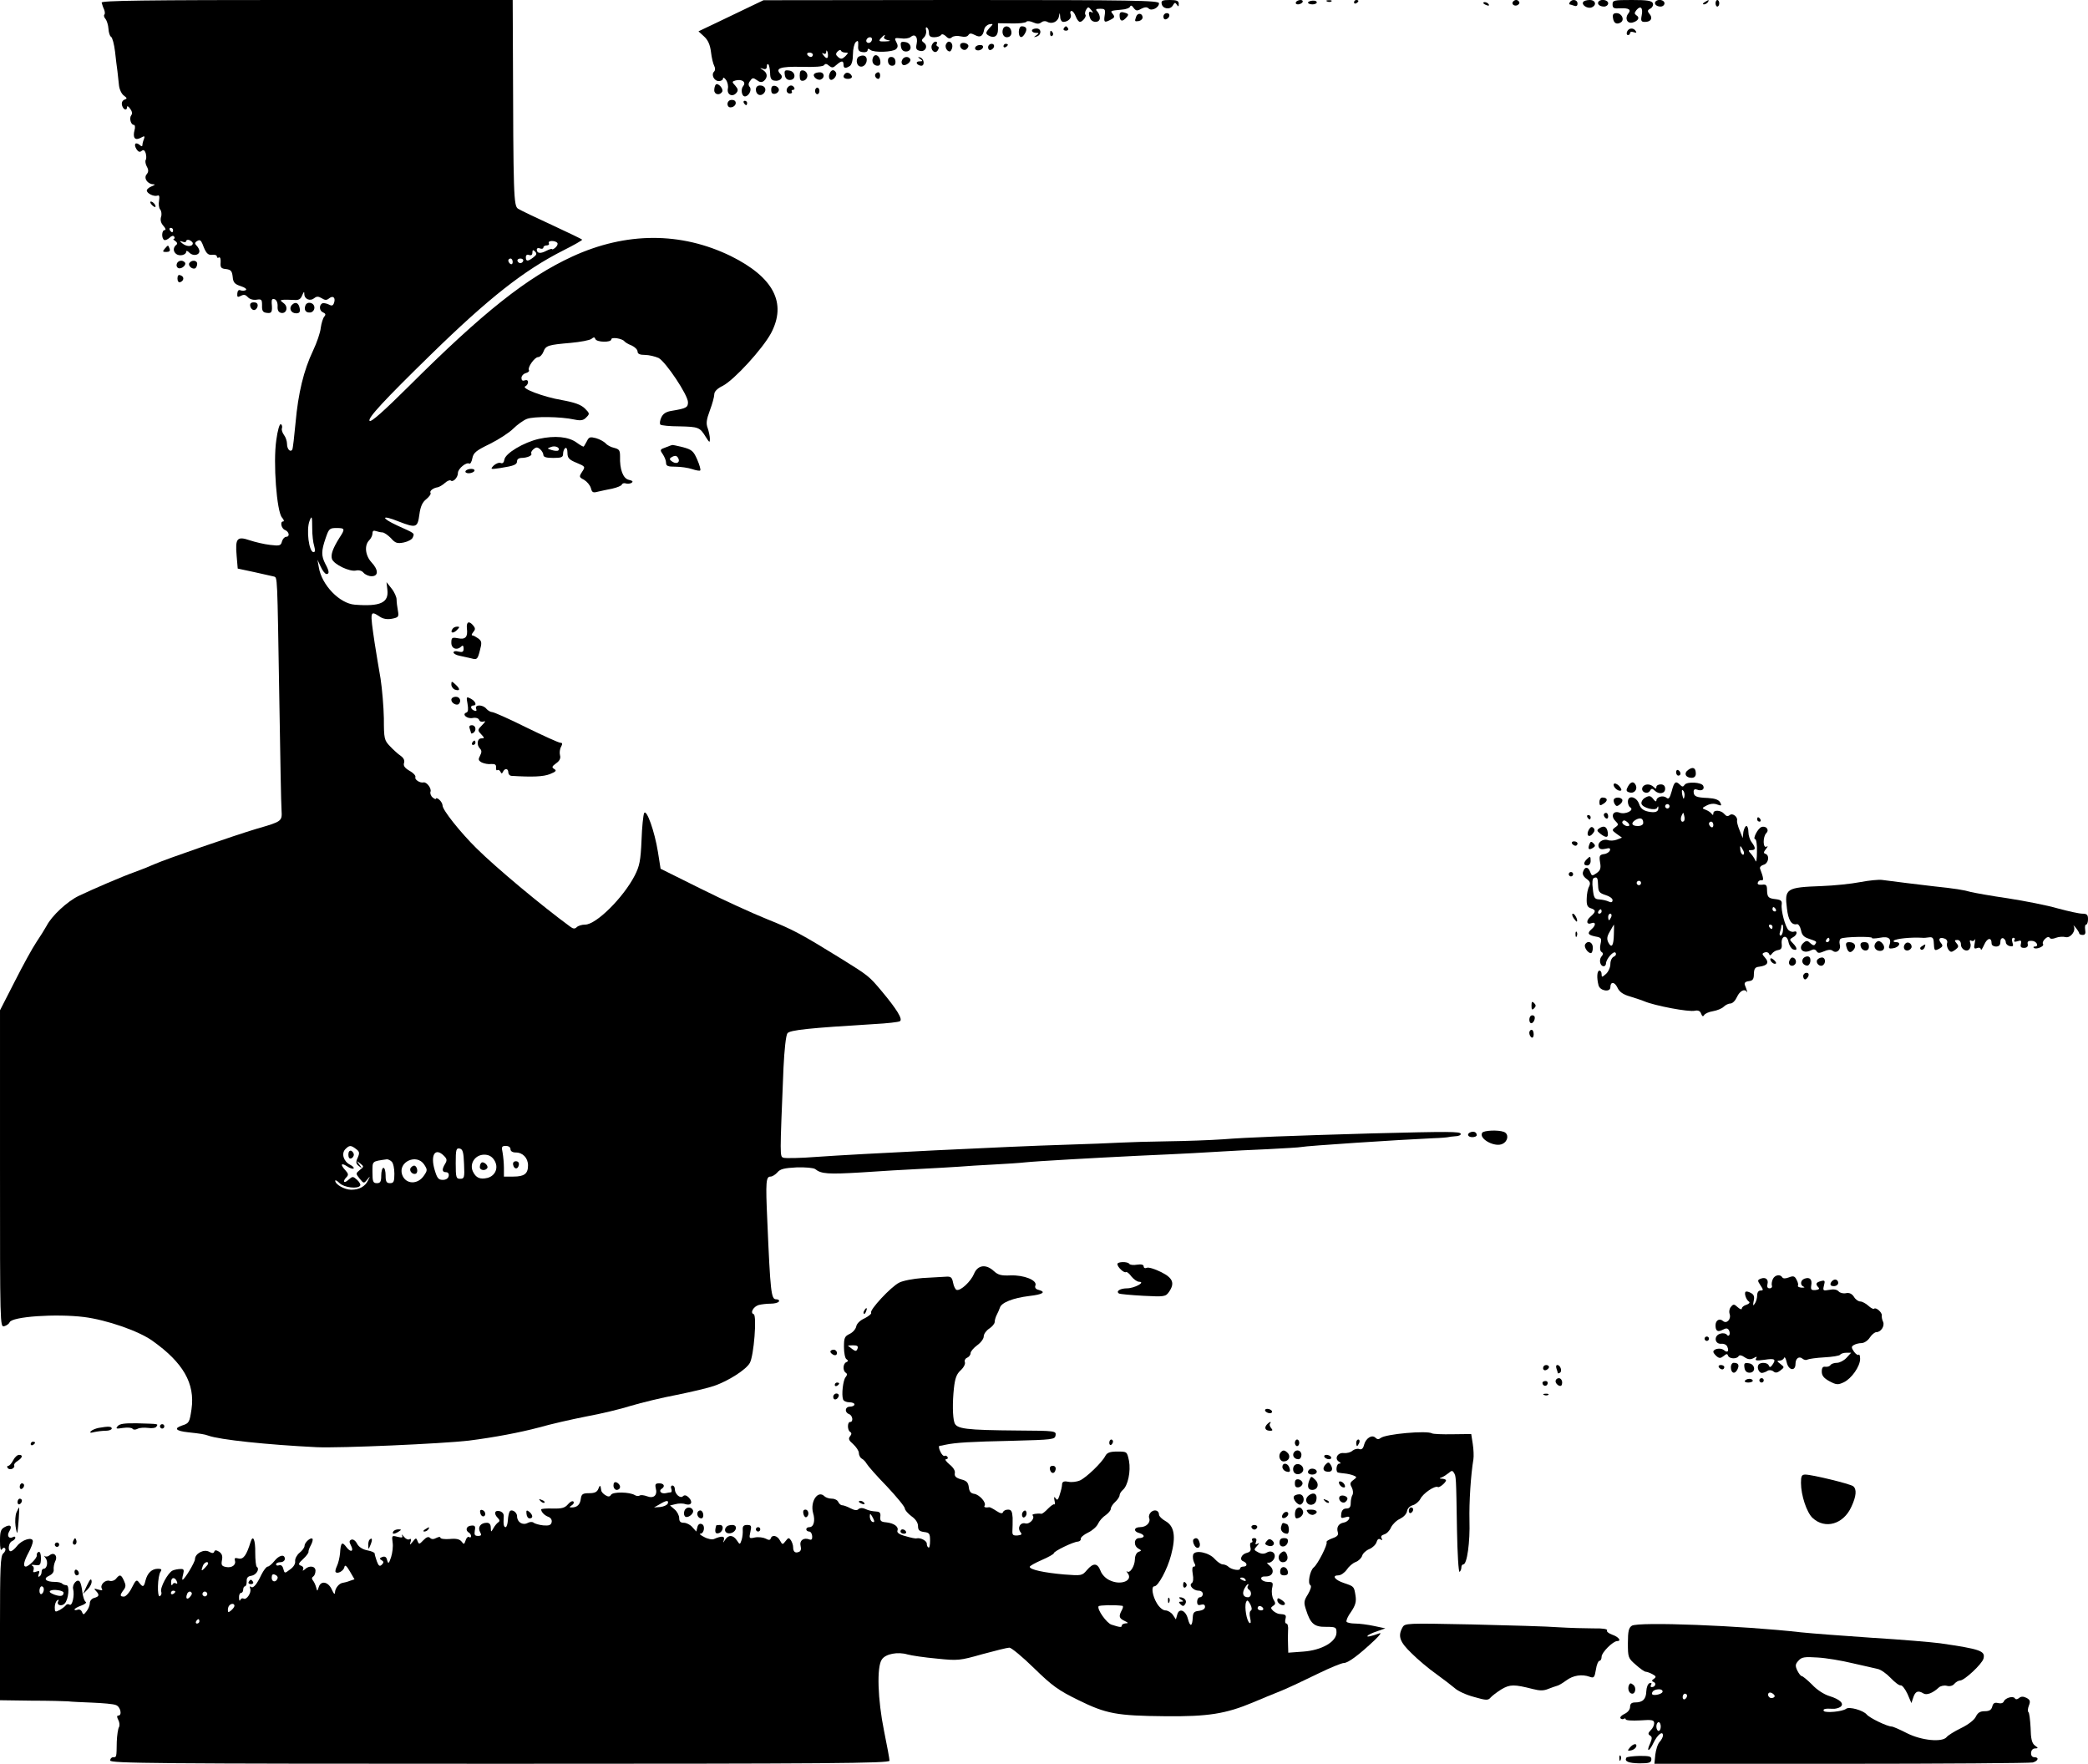 <?xml version="1.0" standalone="no"?>
<!DOCTYPE svg PUBLIC "-//W3C//DTD SVG 20010904//EN"
 "http://www.w3.org/TR/2001/REC-SVG-20010904/DTD/svg10.dtd">
<svg version="1.0" xmlns="http://www.w3.org/2000/svg"
 width="953pt" height="805pt" viewBox="0 0 953 805"
 preserveAspectRatio="xMidYMid meet">

<g transform="translate(0,805) scale(0.1,-0.1)"
fill="#000000" stroke="none">
<path d="M464 8038 c2 -7 6 -21 11 -31 4 -10 5 -21 1 -24 -3 -3 -1 -13 6 -20
6 -8 12 -28 13 -44 1 -17 6 -34 12 -37 6 -4 14 -34 18 -67 4 -33 8 -73 11 -90
2 -16 5 -45 7 -64 2 -19 12 -40 22 -47 16 -12 16 -14 3 -19 -10 -4 -14 -14
-11 -26 6 -21 23 -26 23 -7 0 6 6 3 14 -8 9 -12 11 -23 5 -30 -10 -13 -2 -44
12 -44 5 0 7 -11 3 -24 -9 -35 2 -49 28 -35 18 10 20 9 15 -6 -4 -9 -7 -21 -7
-27 0 -7 -5 -7 -13 1 -19 15 -28 3 -14 -20 8 -12 15 -15 23 -8 9 7 14 4 19
-10 3 -12 4 -25 0 -31 -3 -5 -1 -19 5 -30 9 -16 8 -25 -1 -36 -14 -17 4 -44
30 -45 11 0 9 -3 -6 -9 -13 -5 -23 -14 -23 -19 0 -14 32 -29 48 -24 9 4 11 -3
8 -23 -3 -15 -1 -33 5 -40 6 -7 8 -23 4 -34 -4 -14 -1 -28 11 -41 10 -11 12
-19 6 -19 -14 0 -16 -36 -3 -45 5 -3 16 2 25 10 9 9 17 11 21 5 3 -5 3 -10 -2
-10 -4 0 -1 -5 7 -10 9 -6 11 -13 5 -17 -15 -12 -16 -30 -1 -42 15 -12 46 -5
46 11 0 5 7 3 15 -6 17 -16 45 -11 45 8 0 7 -6 18 -12 24 -10 10 -10 15 2 22
11 7 17 4 24 -13 16 -43 24 -52 45 -50 12 2 21 -2 21 -8 0 -5 4 -8 9 -4 6 3 9
-7 8 -22 -2 -24 2 -29 25 -31 22 -3 27 -9 30 -35 2 -26 9 -34 37 -43 19 -6 29
-14 23 -18 -5 -3 -16 -4 -24 -1 -9 4 -14 -2 -15 -15 -1 -16 1 -18 17 -10 13 7
21 5 31 -6 8 -9 23 -14 39 -12 24 4 26 1 26 -26 -1 -25 4 -32 22 -34 22 -3 26
3 22 45 -1 17 3 21 14 17 8 -3 14 -16 13 -32 -1 -18 4 -27 16 -30 25 -5 34 28
12 44 -18 14 -18 14 1 16 10 0 31 0 47 -1 20 -2 30 4 36 21 8 18 10 19 10 5 1
-23 27 -33 45 -18 11 9 19 9 34 0 16 -10 23 -10 35 0 18 14 30 1 21 -23 -5
-12 -10 -13 -25 -5 -11 5 -24 7 -29 4 -15 -9 -12 -35 5 -41 11 -5 13 -10 5
-19 -6 -7 -13 -30 -16 -51 -2 -22 -18 -68 -35 -104 -43 -90 -68 -195 -80 -329
-6 -63 -12 -118 -15 -123 -9 -14 -24 2 -24 26 0 12 -6 31 -14 41 -8 11 -12 25
-9 31 2 7 0 15 -5 18 -6 3 -15 -28 -21 -73 -15 -102 2 -326 26 -353 9 -10 11
-18 5 -18 -15 0 -8 -33 9 -39 19 -8 23 -31 5 -31 -7 0 -16 -10 -19 -21 -5 -20
-11 -21 -54 -16 -27 3 -69 13 -93 21 -58 20 -67 9 -60 -70 l5 -59 75 -16 c41
-9 81 -18 89 -20 18 -6 16 22 26 -569 4 -250 8 -474 10 -498 3 -51 2 -51 -115
-85 -100 -30 -408 -136 -465 -161 -22 -10 -62 -26 -90 -36 -59 -21 -191 -78
-256 -109 -52 -25 -123 -91 -146 -136 -9 -16 -30 -50 -47 -75 -17 -25 -61
-105 -98 -178 l-68 -133 0 -724 c0 -710 0 -723 19 -718 11 3 22 11 25 18 9 26
211 40 340 24 102 -13 248 -63 311 -108 141 -100 196 -195 179 -313 -9 -60
-11 -64 -43 -74 -39 -13 -29 -25 28 -31 55 -6 75 -9 91 -15 51 -19 271 -42
495 -53 106 -5 576 16 695 30 118 15 233 37 320 60 52 15 149 37 215 50 66 12
158 34 205 49 47 14 141 37 210 50 69 14 145 32 170 41 66 23 145 74 162 104
19 32 33 218 18 223 -18 6 -1 35 23 42 12 3 36 6 54 6 17 0 35 4 38 10 3 6 -3
10 -13 10 -22 0 -26 31 -40 360 -8 178 -6 200 15 200 8 0 22 9 31 19 13 16 32
20 88 23 42 1 77 -2 85 -8 27 -22 59 -24 210 -15 85 6 206 13 269 16 63 3 142
8 175 10 33 3 105 7 160 10 55 3 120 7 145 10 45 5 311 20 515 30 205 9 330
16 390 20 33 2 123 7 200 10 77 4 147 8 155 10 20 5 443 33 600 40 36 1 67 4
70 5 3 1 17 3 32 4 15 0 27 6 25 11 -2 11 -52 11 -407 2 -380 -11 -566 -18
-680 -27 -58 -4 -170 -8 -250 -9 -80 -1 -176 -4 -215 -6 -38 -2 -155 -7 -260
-10 -241 -7 -947 -42 -1126 -55 -76 -6 -144 -7 -153 -4 -17 6 -17 -2 0 411 4
82 11 148 18 157 11 15 101 24 396 42 58 3 111 9 117 13 15 8 -13 54 -86 141
-54 64 -57 67 -181 144 -183 113 -220 133 -337 180 -65 26 -201 88 -303 139
l-185 92 -12 76 c-15 94 -52 198 -63 178 -4 -8 -10 -63 -12 -124 -4 -93 -9
-118 -31 -161 -52 -101 -176 -224 -226 -224 -15 0 -32 -5 -39 -12 -8 -8 -16
-8 -30 3 -131 96 -337 268 -427 357 -74 73 -155 175 -155 195 0 8 -7 20 -15
27 -8 7 -15 9 -15 5 0 -4 -7 -2 -15 5 -9 7 -13 20 -10 27 5 15 -18 45 -32 42
-16 -4 -42 13 -37 24 2 7 -10 20 -27 29 -22 13 -29 23 -25 36 4 11 -2 23 -15
32 -12 8 -34 28 -49 44 -26 27 -28 34 -28 127 -1 53 -8 135 -15 181 -8 45 -20
119 -27 163 -22 149 -22 150 24 120 15 -10 34 -13 55 -9 30 6 32 9 27 37 -3
16 -6 39 -6 51 0 11 -10 34 -23 50 l-23 29 4 -35 c7 -59 -32 -77 -148 -68 -70
5 -152 90 -165 171 l-6 34 15 -32 c8 -18 20 -33 26 -33 14 0 13 13 -5 46 -19
37 -19 59 1 117 15 44 18 47 50 47 39 0 40 -4 13 -45 -30 -48 -40 -76 -34 -96
8 -25 82 -60 110 -53 13 3 27 -1 34 -10 8 -9 24 -16 37 -16 32 0 32 29 -1 64
-28 31 -33 77 -10 100 8 8 15 22 15 31 0 12 5 15 16 11 9 -3 22 -6 29 -6 8 0
25 -12 39 -26 20 -23 29 -26 59 -20 19 4 38 14 41 23 8 20 12 17 -70 54 -78
36 -74 51 5 19 80 -31 87 -29 95 31 5 38 14 57 32 71 13 11 22 23 19 28 -6 9
12 23 33 26 8 2 22 10 33 20 10 9 22 14 26 11 10 -10 33 13 33 34 0 20 38 51
52 43 4 -3 11 8 14 25 5 25 18 35 80 65 40 20 88 51 106 69 18 18 47 39 63 45
31 12 153 11 217 -3 29 -6 41 -4 54 10 16 16 16 18 -7 41 -18 17 -45 27 -105
38 -83 14 -189 54 -166 63 6 3 12 11 12 19 0 8 -6 11 -15 8 -10 -4 -15 0 -15
11 0 9 9 19 20 22 11 3 17 9 14 14 -7 12 26 59 42 59 8 0 19 11 24 24 11 29
21 32 125 41 44 4 86 12 94 18 11 9 15 9 18 0 6 -16 73 -17 73 -2 0 12 50 4
60 -9 3 -4 17 -13 33 -19 15 -7 27 -19 27 -28 0 -10 10 -15 34 -15 18 0 46 -7
62 -14 33 -18 134 -169 134 -202 0 -24 -8 -28 -73 -39 -27 -4 -41 -13 -49 -31
-6 -13 -8 -27 -4 -32 4 -4 43 -8 86 -8 88 -2 94 -4 121 -48 17 -27 19 -28 19
-9 0 12 -5 34 -10 49 -8 21 -6 38 10 81 11 29 20 62 20 73 0 13 14 27 39 39
52 27 181 168 220 240 73 138 12 255 -183 352 -228 111 -478 111 -724 -2 -206
-95 -406 -253 -746 -592 -115 -114 -172 -165 -179 -158 -11 11 66 94 278 301
267 261 428 387 606 477 50 25 88 47 86 49 -2 3 -65 33 -138 67 -74 34 -143
67 -154 74 -21 12 -22 58 -24 726 l-1 227 -939 0 c-746 0 -939 -3 -937 -12z
m326 -1038 c0 -5 -2 -10 -4 -10 -3 0 -8 5 -11 10 -3 6 -1 10 4 10 6 0 11 -4
11 -10z m90 -60 c0 -16 -26 -17 -45 -3 -17 13 -17 15 -2 10 9 -4 17 -2 17 3 0
5 7 7 15 4 8 -4 15 -10 15 -14z m1664 1 c3 -5 -1 -14 -9 -21 -8 -7 -15 -10
-15 -7 0 3 -12 0 -27 -8 -27 -14 -43 -12 -43 7 0 5 7 8 15 4 8 -3 15 -1 15 4
0 6 7 10 16 10 8 0 12 5 9 10 -3 6 3 10 14 10 11 0 22 -4 25 -9z m-110 -66
c-25 -19 -34 -19 -34 1 0 10 6 14 15 10 10 -3 15 1 15 11 0 13 3 14 12 5 9 -9
8 -15 -8 -27z m-94 -21 c0 -8 -4 -12 -10 -9 -5 3 -10 10 -10 16 0 5 5 9 10 9
6 0 10 -7 10 -16z m48 5 c-2 -6 -8 -10 -13 -10 -5 0 -11 4 -13 10 -2 6 4 11
13 11 9 0 15 -5 13 -11z m-963 -1221 c0 -29 4 -65 9 -80 5 -19 5 -28 -3 -28
-21 0 -34 103 -18 143 10 26 12 21 12 -35z m200 -2832 c16 -12 17 -18 8 -39
-10 -21 -9 -28 5 -39 16 -12 16 -11 2 7 -14 19 -14 19 4 5 18 -14 17 -15 -2
-30 -19 -16 -19 -16 0 -40 18 -22 19 -22 34 -4 14 18 15 18 4 -3 -13 -28 -40
-43 -77 -43 -30 0 -73 24 -73 41 0 5 9 0 20 -11 20 -20 84 -28 94 -11 3 4 -3
16 -14 26 -19 17 -21 17 -40 0 -21 -19 -28 -7 -8 13 9 9 8 16 -5 30 -25 27
-21 37 7 19 13 -9 26 -13 30 -10 3 3 -4 11 -16 17 -30 15 -41 51 -22 71 19 19
25 19 49 1z m705 -1 c0 -9 9 -15 24 -15 32 0 56 -25 56 -59 0 -38 -17 -51 -67
-51 l-43 0 0 39 c0 21 -3 53 -6 70 -6 27 -4 31 15 31 12 0 21 -6 21 -15z
m-212 -68 c3 -62 1 -67 -18 -67 -18 0 -20 6 -20 71 0 62 2 70 18 67 14 -3 18
-16 20 -71z m-91 37 c13 -13 14 -20 5 -35 -16 -26 -15 -39 4 -39 9 0 14 -7 12
-17 -2 -11 -12 -18 -27 -18 -20 0 -26 8 -37 45 -21 70 3 105 43 64z m229 -19
c21 -33 6 -71 -31 -81 -34 -8 -53 0 -67 30 -16 36 11 76 52 76 21 0 35 -8 46
-25z m-468 -7 c7 -7 12 -31 12 -55 0 -36 -3 -43 -20 -43 -16 0 -20 7 -20 35 0
19 -4 35 -10 35 -5 0 -10 -16 -10 -35 0 -28 -4 -35 -20 -35 -17 0 -20 7 -20
49 0 53 -4 50 66 60 5 0 15 -4 22 -11z m148 -13 c15 -23 15 -27 0 -49 -29 -45
-86 -42 -101 4 -18 58 67 96 101 45z"/>
<path d="M1590 2780 c0 -13 5 -20 13 -17 6 2 12 10 12 17 0 7 -6 15 -12 18 -8
2 -13 -5 -13 -18z"/>
<path d="M2342 2734 c4 -21 22 -23 26 -1 2 10 -3 17 -13 17 -10 0 -15 -6 -13
-16z"/>
<path d="M2197 2743 c-4 -3 -7 -12 -7 -20 0 -15 26 -18 34 -4 7 11 -18 33 -27
24z"/>
<path d="M1874 2719 c-8 -14 11 -33 25 -25 11 7 4 36 -9 36 -5 0 -12 -5 -16
-11z"/>
<path d="M3420 8018 c-36 -17 -103 -49 -148 -71 l-84 -40 25 -23 c18 -16 28
-38 32 -71 3 -27 10 -55 15 -64 5 -10 5 -20 -1 -26 -14 -14 0 -43 22 -43 10 0
19 5 19 12 0 6 6 4 13 -6 8 -10 12 -29 9 -41 -5 -27 21 -40 39 -19 9 11 8 18
-5 33 -16 17 -16 19 2 24 29 7 49 -8 34 -26 -12 -14 -7 -47 8 -47 17 0 33 30
22 43 -7 8 -7 17 2 28 10 15 14 15 31 3 13 -10 22 -11 32 -3 18 16 16 36 -4
49 -17 11 -17 11 0 6 11 -4 17 0 17 11 0 9 3 13 7 9 4 -4 7 -21 8 -39 0 -23 5
-33 19 -35 25 -5 44 14 29 29 -27 27 -3 36 95 34 61 -2 99 1 104 8 4 7 11 7
22 -3 14 -11 19 -10 34 4 23 20 32 20 32 1 0 -17 9 -19 29 -6 8 5 14 26 14 53
0 24 6 49 13 56 10 9 12 6 11 -16 -2 -21 3 -28 21 -30 12 -2 22 2 22 9 0 8 4
8 13 1 16 -13 103 -10 117 4 9 9 9 17 1 32 -10 19 -8 20 21 17 17 -3 37 0 44
6 20 17 34 1 28 -30 -5 -23 -2 -29 14 -33 25 -7 40 22 19 37 -12 9 -12 12 0
24 8 7 12 22 10 32 -3 11 -1 17 4 13 5 -3 9 -14 9 -25 0 -14 7 -19 24 -19 14
0 28 5 31 10 4 6 12 4 22 -5 11 -12 19 -13 28 -5 7 6 25 8 40 4 17 -4 30 -2
35 6 6 9 12 9 30 0 24 -13 36 -6 42 25 2 11 12 21 23 24 20 3 20 3 0 -18 -16
-19 -17 -24 -5 -32 26 -16 45 -5 45 26 l0 29 63 -1 c34 -1 65 3 67 8 3 4 17 3
30 -3 18 -8 28 -8 38 0 7 6 18 7 26 3 21 -13 49 -1 54 23 4 21 4 21 6 -1 0
-13 7 -23 14 -23 22 0 40 18 34 34 -4 9 -2 16 4 16 5 0 14 -11 19 -25 5 -14
14 -25 19 -25 12 0 32 26 25 33 -3 3 -2 13 3 22 9 15 11 15 24 -1 9 -11 9 -15
2 -10 -14 8 -17 -3 -7 -28 9 -22 44 -21 44 2 0 10 -5 23 -12 30 -9 9 -6 12 13
12 23 0 25 -3 21 -30 -5 -33 -1 -35 29 -19 16 8 18 13 8 25 -12 15 -12 15 41
20 19 1 36 8 38 14 3 7 9 5 16 -6 11 -14 16 -15 35 -4 16 8 26 9 34 1 13 -13
47 4 47 24 0 13 -116 15 -902 15 l-903 -1 -65 -31z m615 -137 c-3 -5 5 -12 17
-14 16 -3 13 -5 -11 -6 -29 -1 -32 1 -21 14 14 16 25 21 15 6z m-55 -9 c0 -13
-12 -22 -22 -16 -10 6 -1 24 13 24 5 0 9 -4 9 -8z m-122 -62 c15 0 15 -1 0
-17 -14 -13 -20 -14 -32 -4 -12 10 -13 16 -3 26 7 7 14 9 15 4 2 -5 11 -9 20
-9z m-80 -21 c-2 -7 -10 -4 -18 7 -9 11 -10 15 -2 10 7 -4 12 -2 13 6 0 10 2
10 6 1 2 -7 3 -18 1 -24z m-68 11 c0 -5 -4 -10 -9 -10 -6 0 -13 5 -16 10 -3 6
1 10 9 10 9 0 16 -4 16 -10z"/>
<path d="M5302 8033 c4 -24 39 -29 51 -8 8 14 11 15 18 4 7 -11 9 -10 9 4 0
13 -9 17 -41 17 -33 0 -40 -3 -37 -17z"/>
<path d="M5915 8040 c-3 -5 1 -10 9 -10 8 0 18 5 21 10 3 6 -1 10 -9 10 -8 0
-18 -4 -21 -10z"/>
<path d="M5970 8038 c0 -4 9 -8 20 -8 11 0 20 4 20 9 0 6 -9 9 -20 8 -11 -1
-20 -5 -20 -9z"/>
<path d="M6058 8043 c7 -3 16 -2 19 1 4 3 -2 6 -13 5 -11 0 -14 -3 -6 -6z"/>
<path d="M6180 8039 c0 -5 5 -7 10 -4 6 3 10 8 10 11 0 2 -4 4 -10 4 -5 0 -10
-5 -10 -11z"/>
<path d="M6907 8044 c-11 -11 3 -24 18 -18 8 4 12 10 9 15 -6 11 -18 12 -27 3z"/>
<path d="M7165 8040 c-3 -5 -4 -10 -1 -10 2 0 11 -3 20 -6 11 -4 16 -1 16 10
0 18 -25 22 -35 6z"/>
<path d="M7226 8041 c-9 -13 19 -32 38 -25 25 10 19 34 -8 34 -14 0 -27 -4
-30 -9z"/>
<path d="M7297 8044 c-10 -11 3 -24 24 -24 10 0 19 7 19 15 0 15 -31 21 -43 9z"/>
<path d="M7360 8030 c0 -17 6 -20 35 -18 40 2 52 -6 36 -25 -16 -21 -4 -46 20
-40 26 7 35 23 18 33 -10 7 -10 11 0 24 19 23 31 10 24 -24 -5 -26 -2 -30 15
-30 27 0 37 17 21 36 -11 13 -10 18 4 25 9 5 14 16 11 24 -5 12 -26 15 -95 15
-83 0 -89 -1 -89 -20z"/>
<path d="M7557 8044 c-10 -10 2 -24 22 -24 10 0 18 7 18 15 0 15 -28 21 -40 9z"/>
<path d="M7780 8040 c-9 -6 -10 -10 -3 -10 6 0 15 5 18 10 8 12 4 12 -15 0z"/>
<path d="M7830 8035 c0 -8 4 -15 8 -15 5 0 9 7 9 15 0 8 -4 15 -9 15 -4 0 -8
-7 -8 -15z"/>
<path d="M6770 8036 c0 -2 7 -7 16 -10 8 -3 12 -2 9 4 -6 10 -25 14 -25 6z"/>
<path d="M5110 7981 c0 -26 10 -32 26 -16 18 18 18 22 -6 28 -14 4 -20 0 -20
-12z"/>
<path d="M5186 7975 c-8 -23 -8 -24 12 -21 9 2 17 9 17 16 0 20 -22 23 -29 5z"/>
<path d="M5310 7974 c0 -9 5 -14 12 -12 18 6 21 28 4 28 -9 0 -16 -7 -16 -16z"/>
<path d="M7362 7968 c3 -24 17 -32 36 -20 18 12 4 42 -20 42 -14 0 -19 -6 -16
-22z"/>
<path d="M4578 7918 c-7 -19 2 -38 17 -38 18 0 26 15 19 34 -7 19 -30 21 -36
4z"/>
<path d="M4650 7905 c0 -29 15 -33 29 -6 11 20 5 31 -16 31 -7 0 -13 -11 -13
-25z"/>
<path d="M4855 7920 c-3 -5 1 -10 10 -10 9 0 13 5 10 10 -3 6 -8 10 -10 10 -2
0 -7 -4 -10 -10z"/>
<path d="M4710 7910 c0 -5 8 -10 18 -10 15 0 15 -2 2 -11 -13 -9 -13 -10 0 -6
24 6 25 37 1 37 -12 0 -21 -4 -21 -10z"/>
<path d="M7426 7905 c-3 -8 -1 -15 4 -15 6 0 10 4 10 10 0 5 7 6 17 3 11 -4
14 -3 9 5 -10 17 -33 15 -40 -3z"/>
<path d="M4793 7895 c0 -8 4 -12 9 -9 5 3 6 10 3 15 -9 13 -12 11 -12 -6z"/>
<path d="M4112 7838 c2 -15 10 -23 23 -23 30 0 27 39 -3 43 -20 3 -23 0 -20
-20z"/>
<path d="M4253 7844 c-8 -22 15 -43 27 -24 6 9 6 16 0 18 -6 2 -8 8 -4 13 3 5
0 9 -6 9 -6 0 -13 -7 -17 -16z"/>
<path d="M4317 7846 c-3 -8 0 -19 7 -26 10 -8 15 -6 20 6 7 17 0 34 -14 34 -4
0 -10 -6 -13 -14z"/>
<path d="M4384 7849 c-8 -14 11 -33 25 -25 6 4 11 11 11 16 0 13 -29 20 -36 9z"/>
<path d="M4463 7843 c-18 -6 -16 -23 1 -23 17 0 30 16 19 23 -5 2 -14 2 -20 0z"/>
<path d="M4510 7834 c0 -9 5 -14 12 -12 18 6 21 28 4 28 -9 0 -16 -7 -16 -16z"/>
<path d="M4580 7839 c0 -5 5 -7 10 -4 6 3 10 8 10 11 0 2 -4 4 -10 4 -5 0 -10
-5 -10 -11z"/>
<path d="M3923 7793 c-18 -6 -16 -40 1 -46 16 -6 33 11 32 32 -1 16 -15 22
-33 14z"/>
<path d="M3984 7786 c-7 -19 3 -36 22 -36 10 0 14 8 12 22 -4 26 -26 36 -34
14z"/>
<path d="M4053 7770 c1 -12 8 -20 19 -20 11 0 16 7 15 20 -1 12 -8 20 -19 20
-11 0 -16 -7 -15 -20z"/>
<path d="M4117 7775 c-4 -8 -2 -17 4 -21 12 -7 41 15 33 27 -8 14 -31 11 -37
-6z"/>
<path d="M4200 7781 c13 -9 12 -11 -3 -11 -10 0 -15 -4 -12 -10 3 -5 12 -10
20 -10 17 0 13 33 -6 38 -11 3 -11 1 1 -7z"/>
<path d="M3582 7708 c2 -15 10 -23 23 -23 30 0 27 39 -3 43 -20 3 -23 0 -20
-20z"/>
<path d="M3650 7705 c0 -20 4 -26 18 -23 9 2 17 12 17 23 0 11 -8 21 -17 23
-14 3 -18 -3 -18 -23z"/>
<path d="M3786 7713 c-4 -9 -3 -20 2 -25 11 -11 36 17 27 32 -9 15 -22 12 -29
-7z"/>
<path d="M3717 7713 c-11 -10 13 -32 29 -26 20 8 17 33 -4 33 -10 0 -22 -3
-25 -7z"/>
<path d="M3857 7714 c-13 -13 -7 -24 14 -24 11 0 19 5 17 12 -5 14 -22 21 -31
12z"/>
<path d="M3997 7714 c-8 -8 1 -24 12 -24 4 0 8 7 8 15 0 16 -9 20 -20 9z"/>
<path d="M3267 7664 c-4 -4 -7 -16 -7 -26 0 -20 25 -25 36 -7 8 13 -19 43 -29
33z"/>
<path d="M3450 7641 c0 -23 21 -33 36 -17 15 16 6 36 -17 36 -12 0 -19 -7 -19
-19z"/>
<path d="M3520 7640 c0 -15 5 -20 18 -18 9 2 17 10 17 18 0 8 -8 16 -17 18
-13 2 -18 -3 -18 -18z"/>
<path d="M3597 7653 c-12 -12 -7 -30 8 -30 8 0 12 4 9 9 -3 4 0 8 6 8 6 0 8 5
5 10 -7 12 -19 13 -28 3z"/>
<path d="M3720 7635 c0 -8 5 -15 10 -15 6 0 10 7 10 15 0 8 -4 15 -10 15 -5 0
-10 -7 -10 -15z"/>
<path d="M3333 7593 c-18 -6 -16 -33 1 -33 19 0 31 19 20 30 -5 4 -15 5 -21 3z"/>
<path d="M3395 7580 c3 -5 8 -10 11 -10 2 0 4 5 4 10 0 6 -5 10 -11 10 -5 0
-7 -4 -4 -10z"/>
<path d="M692 7116 c7 -8 15 -12 17 -11 5 6 -10 25 -20 25 -5 0 -4 -6 3 -14z"/>
<path d="M752 6915 c-11 -13 -10 -15 7 -15 14 0 19 5 15 15 -7 18 -6 18 -22 0z"/>
<path d="M807 6846 c-3 -8 0 -17 8 -20 15 -5 39 17 28 27 -11 12 -31 8 -36 -7z"/>
<path d="M864 6849 c-7 -12 15 -31 28 -23 4 3 8 12 8 20 0 17 -26 19 -36 3z"/>
<path d="M810 6779 c0 -12 5 -19 12 -17 18 6 20 25 3 31 -10 5 -15 0 -15 -14z"/>
<path d="M1142 6653 c2 -10 10 -18 17 -18 8 0 15 8 17 18 1 11 -4 17 -18 17
-13 0 -18 -6 -16 -17z"/>
<path d="M1333 6659 c-16 -16 -5 -39 19 -39 14 0 19 6 16 22 -4 25 -19 33 -35
17z"/>
<path d="M1394 6656 c-8 -21 2 -35 24 -32 9 2 17 11 17 22 0 23 -33 31 -41 10z"/>
<path d="M2460 6047 c-70 -16 -154 -66 -158 -95 -2 -13 -8 -19 -17 -15 -8 3
-22 -3 -32 -12 -16 -17 -15 -18 31 -11 63 10 76 15 76 32 0 8 9 14 19 14 27 0
52 11 46 20 -3 4 2 13 10 20 12 10 18 10 30 0 8 -7 15 -19 15 -26 0 -10 13
-14 45 -14 38 0 45 3 45 19 0 11 5 23 10 26 6 4 10 -6 10 -22 0 -23 7 -31 41
-45 41 -17 41 -18 26 -41 -15 -23 -14 -25 9 -37 13 -8 27 -24 31 -38 5 -20 10
-22 32 -16 14 3 44 10 66 14 22 5 41 13 43 18 2 6 10 8 17 6 8 -3 20 -2 27 2
9 6 6 10 -12 14 -26 6 -42 47 -40 107 0 28 -4 33 -27 39 -15 3 -33 13 -39 21
-7 7 -26 18 -43 23 -27 7 -33 6 -42 -13 -7 -12 -13 -24 -15 -25 -1 -2 -16 6
-32 18 -37 27 -99 33 -172 17z m88 -53 c-4 -3 -17 -2 -30 2 -22 7 -22 7 -3 14
20 8 44 -4 33 -16z"/>
<path d="M3038 6008 c-26 -9 -27 -11 -13 -31 8 -12 15 -29 15 -39 0 -15 8 -18
44 -18 23 0 57 -5 75 -11 18 -6 34 -9 37 -6 3 3 -3 25 -14 50 -17 39 -25 45
-65 56 -25 6 -47 11 -49 10 -2 0 -15 -5 -30 -11z m57 -48 c11 -19 -5 -30 -25
-18 -14 9 -16 14 -7 20 16 10 25 10 32 -2z"/>
<path d="M2125 5900 c-3 -5 3 -10 14 -10 11 0 23 5 26 10 3 6 -3 10 -14 10
-11 0 -23 -4 -26 -10z"/>
<path d="M2131 5182 c5 -40 -7 -52 -41 -45 -27 5 -30 3 -30 -21 0 -27 26 -36
46 -16 6 6 10 3 10 -10 0 -15 -5 -18 -23 -14 -13 4 -23 2 -23 -4 0 -5 12 -12
28 -15 15 -3 39 -9 54 -12 25 -7 28 -4 38 35 10 37 9 44 -7 56 -10 7 -22 14
-27 14 -5 0 -3 7 4 15 10 12 10 18 0 30 -19 23 -32 18 -29 -13z"/>
<path d="M2065 5179 c-12 -18 3 -22 20 -5 14 14 14 16 1 16 -8 0 -18 -5 -21
-11z"/>
<path d="M2060 4926 c0 -9 7 -19 15 -23 25 -9 27 2 5 22 -18 17 -20 17 -20 1z"/>
<path d="M2060 4856 c0 -15 24 -28 34 -19 13 14 5 33 -14 33 -11 0 -20 -6 -20
-14z"/>
<path d="M2134 4837 c4 -24 3 -36 -5 -39 -23 -8 3 -30 28 -25 15 3 27 -1 30
-9 2 -7 12 -10 21 -7 10 4 7 -2 -7 -16 -22 -22 -22 -24 -5 -42 16 -17 16 -19
1 -19 -19 0 -23 -30 -6 -47 8 -8 8 -17 0 -32 -9 -17 -8 -22 8 -31 11 -5 30 -9
43 -7 17 1 23 -3 22 -15 -1 -10 2 -16 6 -13 5 3 11 -1 14 -7 5 -10 7 -10 12 0
8 17 24 15 24 -3 0 -8 6 -15 13 -16 97 -6 147 -4 177 8 27 11 32 16 20 23 -13
8 -11 12 8 26 16 11 22 23 18 37 -3 11 -1 29 5 39 7 13 6 18 -3 18 -8 0 -78
32 -156 70 -78 39 -148 70 -156 70 -7 0 -19 7 -26 15 -16 20 -54 20 -47 1 4
-10 1 -13 -9 -9 -16 6 -19 23 -4 23 18 0 11 19 -11 31 -21 11 -21 9 -15 -24z"/>
<path d="M2144 4724 c3 -9 6 -18 6 -20 0 -3 5 -2 10 1 16 10 12 35 -6 35 -11
0 -14 -5 -10 -16z"/>
<path d="M2155 4660 c-3 -5 -1 -10 4 -10 6 0 11 5 11 10 0 6 -2 10 -4 10 -3 0
-8 -4 -11 -10z"/>
<path d="M7705 4536 c-21 -15 -12 -36 16 -36 12 0 19 7 19 19 0 27 -13 33 -35
17z"/>
<path d="M7650 4526 c0 -9 5 -16 10 -16 6 0 10 4 10 9 0 6 -4 13 -10 16 -5 3
-10 -1 -10 -9z"/>
<path d="M7366 4472 c-7 -11 19 -36 32 -30 5 1 1 11 -8 21 -10 10 -21 14 -24
9z"/>
<path d="M7430 4460 c-9 -16 -8 -22 5 -26 21 -8 39 10 32 30 -9 22 -24 20 -37
-4z"/>
<path d="M7630 4439 c-9 -32 -14 -38 -24 -30 -15 13 -46 4 -46 -13 0 -6 -7 -3
-14 7 -12 15 -18 17 -36 7 -12 -6 -20 -19 -18 -28 4 -19 65 -35 72 -18 3 8 5
7 5 -1 1 -18 -14 -24 -47 -17 -22 5 -34 14 -41 35 -12 34 -51 42 -51 10 0 -11
5 -23 11 -26 20 -13 -23 -34 -49 -24 -29 11 -42 -15 -19 -38 15 -15 15 -18 -1
-29 -16 -12 -15 -14 7 -30 l24 -17 -23 -9 c-13 -5 -31 -6 -42 -2 -23 7 -49
-12 -41 -32 3 -9 13 -12 30 -8 19 5 24 3 21 -7 -3 -8 -15 -16 -27 -17 -20 -3
-23 -8 -18 -38 5 -27 1 -37 -16 -49 -20 -14 -22 -13 -29 5 -9 25 -24 26 -32 3
-5 -11 0 -23 15 -34 17 -12 19 -20 12 -35 -6 -10 -11 -36 -11 -56 -1 -28 3
-38 18 -43 25 -8 25 -16 0 -38 -23 -19 -19 -40 5 -30 19 7 19 -11 0 -27 -22
-19 -18 -27 16 -34 28 -5 30 -8 24 -35 -4 -17 -2 -32 5 -36 8 -5 8 -11 -1 -21
-12 -15 -6 -44 11 -44 5 0 10 6 10 13 1 21 36 61 44 48 4 -6 0 -14 -8 -17 -9
-4 -16 -18 -16 -34 0 -15 -9 -35 -20 -45 -18 -16 -20 -16 -20 -2 0 10 -4 17
-10 17 -11 0 -13 -33 -4 -67 7 -26 54 -33 54 -9 0 27 19 26 32 -1 9 -20 26
-32 58 -41 25 -8 54 -17 65 -22 47 -20 204 -50 231 -43 14 3 24 -1 28 -13 5
-13 9 -15 14 -7 4 7 22 15 41 18 18 3 40 12 48 20 8 8 22 15 31 15 10 0 23 14
30 30 13 28 35 39 45 23 5 -10 -1 12 -9 31 -4 10 2 16 18 18 18 2 23 9 23 33
1 24 5 31 25 33 37 5 46 19 26 41 -14 16 -15 19 -2 24 8 3 17 1 20 -6 3 -9 7
-9 14 1 5 7 18 15 28 16 14 2 18 10 16 28 -4 37 24 45 31 9 3 -16 13 -31 21
-34 21 -8 20 7 -1 28 -16 16 -16 18 0 27 20 10 23 32 5 26 -7 -3 -18 1 -25 7
-15 15 -35 90 -31 117 2 16 -3 21 -26 24 -35 4 -40 8 -41 42 0 22 -4 27 -23
24 -16 -1 -22 2 -19 10 2 7 10 12 17 10 11 -2 9 12 -7 54 -2 6 5 14 16 17 23
6 29 43 9 50 -10 3 -9 8 2 22 9 11 10 16 3 11 -17 -10 -18 45 -1 62 15 15 -2
35 -23 27 -16 -6 -41 -55 -28 -55 5 0 9 -26 8 -57 0 -32 -3 -51 -6 -43 -3 8
-12 23 -21 33 -14 15 -13 17 1 17 21 0 21 10 2 36 -8 10 -15 31 -15 47 0 15
-4 27 -9 27 -5 0 -11 -12 -14 -27 l-3 -28 -14 35 c-8 19 -13 39 -12 44 5 17
-20 37 -33 26 -9 -7 -16 -6 -25 5 -15 18 -50 20 -50 3 0 -9 -3 -9 -8 -2 -4 6
-16 14 -27 18 -18 7 -18 8 5 20 16 8 33 10 48 4 19 -7 21 -5 13 10 -7 12 -23
18 -56 20 -53 2 -65 7 -65 29 0 10 6 13 16 9 20 -8 35 1 28 17 -6 17 -75 21
-85 5 -7 -10 -11 -10 -21 0 -20 20 -27 14 -38 -29z m58 -25 c-3 -14 -5 -12
-10 9 -3 19 -2 25 4 19 6 -6 8 -18 6 -28z m-68 -44 c0 -5 -4 -10 -10 -10 -5 0
-10 5 -10 10 0 6 5 10 10 10 6 0 10 -4 10 -10z m66 -67 c-11 -11 -19 6 -11 24
8 17 8 17 12 0 3 -10 2 -21 -1 -24z m-186 -9 c0 -8 -10 -14 -25 -14 -29 0 -33
15 -8 29 21 11 33 6 33 -15z m-64 -12 c-9 -9 -37 8 -31 18 5 8 11 7 21 -1 8
-6 12 -14 10 -17z m384 2 c0 -8 -4 -12 -10 -9 -5 3 -10 10 -10 16 0 5 5 9 10
9 6 0 10 -7 10 -16z m140 -126 c0 -19 -16 -5 -17 14 -2 18 0 20 7 8 5 -8 10
-18 10 -22z m-666 -150 c1 -28 6 -34 34 -43 17 -5 32 -15 32 -23 0 -10 -6 -12
-17 -7 -10 5 -29 9 -43 10 -22 1 -26 7 -30 48 -4 28 -2 48 5 50 15 6 18 1 19
-35z m196 12 c0 -5 -4 -10 -10 -10 -5 0 -10 5 -10 10 0 6 5 10 10 10 6 0 10
-4 10 -10z m615 -120 c3 -5 1 -10 -4 -10 -6 0 -11 5 -11 10 0 6 2 10 4 10 3 0
8 -4 11 -10z m-795 -10 c0 -5 -5 -10 -11 -10 -5 0 -7 5 -4 10 3 6 8 10 11 10
2 0 4 -4 4 -10z m44 -25 c-4 -8 -8 -15 -10 -15 -2 0 -4 7 -4 15 0 8 4 15 10
15 5 0 7 -7 4 -15z m12 -79 c-1 -52 -10 -66 -25 -38 -8 16 -7 28 7 51 9 17 18
31 18 31 1 0 1 -20 0 -44z m724 34 c0 -5 -2 -10 -4 -10 -3 0 -8 5 -11 10 -3 6
-1 10 4 10 6 0 11 -4 11 -10z m48 -15 c-1 -14 -6 -25 -11 -25 -5 0 -6 7 -3 16
3 9 6 20 6 25 0 5 2 9 5 9 3 0 4 -11 3 -25z"/>
<path d="M7496 4455 c-7 -20 23 -33 35 -14 6 11 11 11 21 1 19 -19 48 -15 48
8 0 13 -7 20 -20 20 -11 0 -20 -5 -20 -12 0 -9 -3 -9 -12 0 -17 17 -45 15 -52
-3z"/>
<path d="M7300 4390 c0 -17 3 -19 19 -8 21 13 19 28 -5 28 -8 0 -14 -9 -14
-20z"/>
<path d="M7366 4402 c-2 -4 -1 -14 4 -22 7 -11 11 -11 24 -1 9 7 13 17 10 22
-7 11 -31 12 -38 1z"/>
<path d="M7320 4331 c0 -6 5 -13 10 -16 6 -3 10 1 10 9 0 9 -4 16 -10 16 -5 0
-10 -4 -10 -9z"/>
<path d="M7245 4320 c3 -5 8 -10 11 -10 2 0 4 5 4 10 0 6 -5 10 -11 10 -5 0
-7 -4 -4 -10z"/>
<path d="M8020 4310 c0 -5 5 -10 11 -10 5 0 7 5 4 10 -3 6 -8 10 -11 10 -2 0
-4 -4 -4 -10z"/>
<path d="M7251 4262 c-13 -25 2 -38 19 -16 9 10 10 18 3 25 -8 8 -14 5 -22 -9z"/>
<path d="M7300 4270 c-13 -9 -12 -12 4 -25 27 -21 38 -19 34 7 -4 25 -17 32
-38 18z"/>
<path d="M7175 4200 c3 -5 10 -10 16 -10 5 0 9 5 9 10 0 6 -7 10 -16 10 -8 0
-12 -4 -9 -10z"/>
<path d="M7254 4196 c-8 -22 -2 -27 16 -16 12 7 12 12 3 21 -10 10 -14 9 -19
-5z"/>
<path d="M7242 4128 c-16 -16 -15 -28 3 -28 8 0 15 9 15 20 0 23 -2 24 -18 8z"/>
<path d="M7160 4060 c0 -5 5 -10 10 -10 6 0 10 5 10 10 0 6 -4 10 -10 10 -5 0
-10 -4 -10 -10z"/>
<path d="M8490 4024 c-41 -8 -120 -16 -175 -18 -162 -6 -171 -11 -159 -103 6
-53 21 -76 45 -71 7 2 15 -10 19 -27 4 -22 13 -32 35 -39 38 -13 38 -13 30
-25 -4 -8 -11 -6 -22 4 -12 12 -18 13 -29 4 -31 -25 -7 -55 30 -37 13 7 21 6
27 -3 6 -10 13 -10 34 -1 18 8 31 9 39 3 18 -15 40 4 33 28 -3 12 -1 24 5 27
14 9 148 11 142 3 -2 -3 14 -3 36 1 41 8 55 -4 43 -36 -4 -12 0 -15 17 -12 28
4 40 28 14 28 -9 0 -14 3 -10 7 9 9 78 16 129 13 6 -1 21 0 32 2 15 2 20 -3
21 -22 2 -40 3 -41 25 -30 16 9 18 14 8 26 -15 18 -6 29 17 20 9 -3 14 -12 11
-20 -3 -8 0 -21 6 -30 10 -13 14 -13 31 -1 16 12 17 17 6 30 -10 12 -10 15 4
15 9 0 16 -8 16 -20 0 -24 29 -38 40 -20 5 7 6 20 2 28 -3 9 -1 13 5 9 6 -4
14 -1 17 5 3 7 2 0 -1 -16 -5 -24 -3 -28 11 -23 9 4 16 1 17 -6 0 -7 7 3 15
21 14 32 34 36 34 6 0 -8 9 -14 20 -14 14 0 20 7 20 21 0 12 5 19 13 17 6 -3
12 -11 12 -19 0 -7 8 -15 18 -17 15 -3 18 0 12 17 -4 13 -2 21 5 21 6 0 8 -5
4 -11 -4 -7 0 -9 14 -5 16 6 19 3 16 -11 -4 -14 0 -19 14 -19 13 0 19 6 17 17
-3 12 3 16 19 15 22 -1 34 -26 13 -26 -6 0 -8 -3 -4 -6 9 -9 48 6 42 17 -4 5
0 16 9 24 9 9 17 11 21 5 3 -6 15 -6 29 0 13 5 33 6 44 3 22 -5 48 28 37 50
-4 6 1 3 9 -7 9 -11 16 -23 16 -26 0 -4 7 -7 16 -7 11 0 14 7 11 24 -2 13 0
23 4 23 5 0 9 11 9 25 0 20 -5 25 -26 25 -14 0 -64 11 -112 24 -48 14 -150 34
-227 46 -77 11 -153 25 -170 29 -30 9 -74 16 -170 26 -56 6 -196 24 -235 29
-14 2 -59 -2 -100 -10z m-140 -264 c0 -5 -5 -10 -11 -10 -5 0 -7 5 -4 10 3 6
8 10 11 10 2 0 4 -4 4 -10z"/>
<path d="M7182 3860 c7 -10 14 -18 15 -16 6 6 -9 36 -18 36 -5 0 -4 -9 3 -20z"/>
<path d="M7191 3784 c0 -11 3 -14 6 -6 3 7 2 16 -1 19 -3 4 -6 -2 -5 -13z"/>
<path d="M8563 3749 c-16 -16 -5 -39 18 -39 22 0 25 22 6 39 -10 8 -16 8 -24
0z"/>
<path d="M7235 3740 c-7 -12 12 -40 26 -40 5 0 9 11 9 25 0 25 -23 35 -35 15z"/>
<path d="M8427 3730 c7 -27 18 -33 33 -15 15 18 5 35 -20 35 -13 0 -17 -5 -13
-20z"/>
<path d="M8492 3733 c5 -26 38 -29 38 -4 0 15 -6 21 -21 21 -14 0 -19 -5 -17
-17z"/>
<path d="M8697 3744 c-14 -14 -7 -35 11 -32 9 2 17 10 17 17 0 16 -18 25 -28
15z"/>
<path d="M8771 3731 c-8 -5 -9 -11 -3 -15 5 -3 12 1 16 9 6 17 6 18 -13 6z"/>
<path d="M8231 3677 c-11 -14 -3 -31 15 -34 17 -3 24 35 9 41 -8 3 -18 -1 -24
-7z"/>
<path d="M8080 3672 c0 -12 19 -26 26 -19 2 2 -2 10 -11 17 -9 8 -15 8 -15 2z"/>
<path d="M8167 3665 c-8 -18 11 -31 25 -17 11 11 3 32 -12 32 -4 0 -10 -7 -13
-15z"/>
<path d="M8294 3669 c-8 -14 11 -33 25 -25 16 10 13 36 -3 36 -8 0 -18 -5 -22
-11z"/>
<path d="M8230 3595 c0 -8 4 -15 9 -15 5 0 11 7 15 15 3 9 0 15 -9 15 -8 0
-15 -7 -15 -15z"/>
<path d="M6990 3460 c0 -19 3 -21 12 -12 9 9 9 15 0 24 -9 9 -12 7 -12 -12z"/>
<path d="M6986 3413 c-9 -9 -7 -33 3 -33 12 0 22 28 12 34 -5 3 -11 3 -15 -1z"/>
<path d="M6980 3336 c0 -8 5 -18 10 -21 6 -3 10 3 10 14 0 12 -4 21 -10 21 -5
0 -10 -6 -10 -14z"/>
<path d="M6713 2883 c-20 -7 -15 -23 7 -23 11 0 20 4 20 9 0 13 -12 19 -27 14z"/>
<path d="M6765 2880 c-17 -28 60 -69 94 -50 25 13 28 45 5 54 -26 10 -92 7
-99 -4z"/>
<path d="M5100 2281 c0 -14 30 -42 39 -37 4 3 15 -6 25 -20 11 -13 26 -24 35
-24 32 -1 -22 -30 -55 -30 -32 0 -53 -14 -36 -24 4 -2 54 -7 110 -10 96 -5
102 -4 117 17 28 40 19 64 -35 91 -28 14 -57 23 -65 20 -8 -4 -15 -1 -15 6 0
8 -11 11 -30 8 -17 -3 -33 -1 -36 4 -7 11 -54 10 -54 -1z"/>
<path d="M4446 2237 c-15 -36 -62 -80 -80 -74 -6 2 -13 17 -16 33 -5 25 -10
29 -35 27 -17 -1 -64 -4 -105 -6 -41 -3 -89 -12 -106 -21 -38 -19 -136 -125
-128 -137 3 -5 -11 -16 -30 -26 -21 -9 -36 -25 -38 -37 -2 -11 -15 -27 -30
-34 -23 -11 -26 -18 -26 -60 0 -26 5 -51 11 -55 9 -6 9 -10 0 -14 -16 -6 -17
-39 -3 -48 8 -5 7 -11 -1 -21 -11 -14 -19 -79 -11 -101 2 -7 15 -13 28 -13 13
0 24 -4 24 -10 0 -5 -9 -10 -20 -10 -23 0 -27 -25 -5 -34 17 -6 21 -36 5 -36
-13 0 -13 -37 0 -45 8 -5 7 -11 0 -20 -9 -11 -6 -19 14 -36 14 -13 26 -31 26
-40 0 -10 6 -22 13 -26 8 -4 18 -15 23 -24 5 -9 46 -56 92 -103 45 -48 82 -93
82 -101 0 -7 14 -23 30 -35 19 -13 30 -30 30 -45 0 -18 6 -24 27 -27 25 -3 28
-7 28 -40 0 -20 -3 -34 -7 -31 -5 2 -8 10 -8 18 0 13 -29 28 -46 24 -5 -2 -28
3 -51 10 -28 7 -40 16 -37 25 7 18 -15 34 -51 38 -25 2 -29 7 -27 26 2 15 -2
22 -15 23 -26 2 -36 4 -56 13 -11 5 -23 4 -29 -2 -7 -7 -18 -5 -36 4 -15 8
-32 14 -38 14 -7 0 -14 7 -18 15 -3 8 -16 15 -29 15 -13 0 -28 5 -34 11 -30
30 -66 -24 -52 -76 11 -36 3 -65 -17 -65 -8 0 -14 -4 -14 -10 0 -5 6 -10 13
-10 7 0 13 -9 14 -21 1 -14 -3 -19 -13 -15 -26 10 -46 -5 -40 -29 4 -15 1 -25
-8 -28 -17 -7 -26 1 -26 22 0 9 -5 23 -10 31 -9 13 -12 13 -24 -3 -14 -18 -15
-18 -26 2 -12 23 -36 28 -42 10 -3 -9 -9 -9 -24 -1 -10 5 -32 8 -48 5 -27 -6
-28 -5 -21 26 6 27 4 31 -15 31 -16 0 -21 -6 -20 -22 1 -13 -1 -33 -5 -46 -8
-23 -8 -23 -22 -2 -17 25 -38 26 -53 3 -11 -17 -11 -17 -6 -1 5 18 -10 19 -45
4 -8 -4 -29 0 -45 9 -16 8 -24 15 -18 15 18 0 24 38 7 44 -9 4 -17 -1 -20 -14
l-5 -20 -18 20 c-9 11 -27 20 -39 20 -15 0 -21 6 -21 21 0 12 -9 30 -21 40
l-21 18 25 6 c14 4 35 4 45 0 27 -8 36 9 16 30 -11 11 -20 13 -27 6 -12 -12
-37 10 -37 33 0 9 -5 16 -11 16 -6 0 -9 -7 -5 -15 3 -8 2 -15 -2 -16 -4 0 -15
-2 -24 -4 -21 -4 -33 11 -18 20 17 11 11 25 -11 25 -17 0 -20 -4 -16 -22 9
-32 -9 -49 -40 -37 -13 5 -29 7 -34 3 -5 -3 -15 -2 -21 2 -24 15 -100 16 -109
2 -6 -10 -13 -10 -26 -2 -10 6 -19 16 -19 23 -3 24 -6 25 -13 6 -6 -15 -17
-20 -42 -20 -29 0 -35 -4 -38 -25 -3 -27 -17 -40 -41 -40 -13 0 -13 1 0 10 8
5 11 12 7 17 -5 4 -16 -2 -25 -13 -14 -16 -27 -20 -69 -19 -29 1 -53 -1 -53
-4 0 -12 16 -28 33 -34 11 -4 17 -14 15 -24 -3 -14 -12 -17 -38 -15 -19 2 -39
8 -44 12 -5 5 -17 5 -28 -1 -23 -12 -48 4 -48 31 0 19 -26 35 -34 21 -3 -5 -7
-22 -8 -40 -1 -17 -6 -31 -10 -31 -9 0 -11 13 -9 46 2 14 -5 23 -18 27 -24 6
-28 -12 -9 -31 9 -9 10 -15 2 -20 -6 -4 -16 -16 -22 -27 -11 -19 -11 -19 -12
3 0 14 -6 22 -18 22 -28 0 -43 -20 -31 -42 8 -14 6 -18 -9 -18 -15 0 -18 5
-15 24 4 20 1 25 -16 23 -22 -1 -29 -21 -11 -32 6 -3 10 -11 10 -16 0 -6 -4
-8 -9 -4 -5 3 -13 -4 -16 -16 -6 -18 -8 -19 -18 -5 -9 11 -24 15 -54 12 -24
-2 -43 1 -43 6 0 5 -8 4 -18 -1 -13 -7 -22 -7 -29 0 -7 7 -17 4 -31 -11 -18
-19 -20 -19 -26 -4 -6 16 -8 16 -22 -2 -14 -17 -15 -17 -10 -1 4 11 2 16 -5
12 -6 -4 -17 1 -25 11 -9 11 -13 13 -9 6 5 -10 0 -11 -21 -6 -26 7 -26 5 -22
-26 3 -18 -1 -48 -7 -67 -10 -30 -13 -32 -18 -14 -3 15 -10 19 -22 15 -13 -5
-14 -9 -3 -15 10 -6 10 -11 1 -20 -10 -10 -15 -6 -23 15 -5 15 -10 31 -10 36
0 4 -15 11 -33 14 -21 4 -39 15 -47 30 -7 14 -18 22 -26 19 -10 -4 -11 -10 -3
-25 16 -29 0 -36 -20 -9 -20 27 -26 21 -29 -29 -2 -19 -8 -45 -14 -57 -6 -13
-9 -25 -6 -28 9 -10 37 6 40 23 2 12 10 6 25 -20 l21 -36 -21 -7 c-12 -5 -26
-8 -32 -9 -17 -2 -35 -24 -36 -43 0 -12 -5 -9 -14 11 -16 37 -50 44 -60 13 -7
-21 -7 -21 -12 -2 -3 11 -9 25 -15 32 -6 7 -5 14 2 18 5 3 10 15 10 26 0 22
-29 26 -49 6 -9 -7 -11 -7 -8 -1 4 7 0 15 -9 18 -14 5 -13 10 10 31 14 13 25
28 24 32 -1 4 4 19 11 31 7 13 10 26 7 29 -8 8 -36 -17 -36 -32 0 -8 -10 -22
-23 -32 -12 -10 -21 -27 -20 -38 2 -12 -7 -27 -23 -38 -25 -19 -25 -19 -31 3
-3 13 -11 19 -19 16 -8 -3 -14 -1 -14 4 0 6 9 10 20 10 11 0 20 7 20 15 0 23
-26 18 -48 -10 -11 -14 -25 -25 -30 -25 -6 0 -19 -17 -29 -37 -21 -45 -38 -65
-48 -55 -5 4 -6 0 -3 -8 7 -19 -17 -54 -30 -46 -6 3 -13 0 -15 -6 -3 -7 -6 -3
-6 10 -1 12 4 22 9 22 6 0 10 7 10 15 0 8 4 15 8 15 5 0 8 10 8 23 -1 15 5 23
21 25 22 3 40 31 25 41 -4 3 -7 32 -7 64 1 58 -10 85 -21 50 -19 -62 -33 -81
-55 -76 -16 4 -20 2 -17 -8 7 -21 -13 -36 -40 -31 -20 4 -23 9 -19 31 4 19 0
30 -13 39 -13 8 -20 8 -22 0 -3 -8 -10 -8 -24 0 -24 13 -64 -9 -64 -34 0 -14
-48 -94 -57 -94 -2 0 -1 11 3 25 5 20 3 25 -12 24 -11 0 -27 -3 -36 -7 -21 -9
-59 -79 -52 -97 3 -7 0 -16 -6 -20 -14 -8 -11 93 3 112 7 10 3 13 -12 13 -28
0 -48 -19 -57 -54 -7 -30 -12 -32 -29 -9 -11 15 -15 13 -33 -23 -11 -23 -28
-41 -36 -41 -19 0 -20 6 -2 30 11 14 11 23 2 42 -13 29 -19 31 -36 10 -7 -9
-21 -13 -30 -10 -20 6 -45 -19 -35 -36 5 -8 0 -9 -16 -4 -20 6 -22 5 -11 -6
17 -18 15 -26 -8 -32 -11 -3 -20 -13 -20 -24 0 -10 -7 -27 -15 -37 -13 -17
-15 -17 -21 -3 -3 9 -12 13 -20 10 -8 -3 -14 -2 -14 1 0 4 14 12 31 18 17 6
26 14 20 17 -6 4 -12 23 -15 44 -2 20 -7 41 -11 47 -11 18 -37 -11 -31 -33 7
-28 -4 -78 -16 -71 -6 4 -13 3 -17 -2 -3 -5 -16 -15 -28 -22 -21 -11 -23 -10
-23 12 0 14 5 28 12 32 6 4 8 3 4 -4 -10 -17 14 -26 29 -11 18 18 24 84 8 84
-6 0 -15 3 -19 7 -4 5 -19 8 -33 8 -42 0 -56 15 -27 28 15 7 23 18 21 29 -1
10 2 26 7 37 13 24 -5 44 -25 28 -8 -7 -18 -8 -23 -4 -4 4 -3 0 4 -9 13 -17 7
-49 -9 -49 -5 0 -9 -6 -9 -14 0 -8 -4 -18 -10 -21 -6 -4 -7 1 -3 11 5 14 3 16
-11 11 -13 -5 -17 -3 -13 7 3 8 1 17 -6 20 -7 4 -1 5 13 3 23 -3 26 0 27 30 0
21 -4 32 -11 30 -6 -3 -10 -10 -8 -16 2 -12 -36 -50 -50 -51 -14 0 -9 24 12
63 11 20 20 44 20 52 0 23 -50 8 -73 -22 -10 -13 -23 -23 -28 -23 -15 0 -10
40 6 46 8 4 15 10 15 16 0 5 -4 6 -10 3 -19 -11 -30 5 -18 25 16 25 5 35 -21
20 -17 -9 -21 -20 -21 -63 0 -33 3 -47 9 -38 5 8 11 9 15 3 3 -5 -1 -15 -9
-22 -13 -11 -15 -62 -15 -341 l0 -329 143 -2 c78 0 153 -2 167 -3 14 -2 64 -4
112 -6 47 -2 96 -6 107 -11 21 -7 30 -48 11 -48 -7 0 -7 -7 0 -20 6 -11 7 -26
3 -33 -4 -6 -9 -37 -10 -67 -1 -72 -1 -70 -16 -70 -8 0 -14 -7 -14 -15 0 -13
205 -15 1779 -15 1494 0 1778 2 1778 14 0 7 -11 68 -25 136 -29 143 -34 293
-10 326 17 26 73 36 117 23 18 -5 78 -14 134 -19 96 -10 105 -9 207 20 59 16
115 30 124 30 9 0 60 -42 113 -94 82 -80 111 -101 201 -145 128 -63 175 -72
398 -74 195 -2 276 11 400 63 36 15 95 40 131 54 36 15 110 50 165 77 55 27
109 49 119 49 19 0 68 36 141 105 24 23 32 35 20 30 -35 -13 -60 -18 -53 -11
3 5 23 14 44 21 l37 13 -52 11 c-28 6 -67 11 -86 11 -19 0 -36 4 -39 8 -3 5 6
26 21 46 20 30 24 46 20 73 -7 43 -6 42 -53 58 -42 14 -57 35 -25 35 11 0 28
12 38 26 9 14 27 30 41 35 13 5 26 18 29 28 3 11 18 25 33 31 15 6 30 21 33
32 4 13 10 17 18 12 8 -5 10 -3 5 5 -5 8 -1 14 12 18 11 3 25 17 31 32 7 14
25 32 41 39 16 8 30 22 32 35 2 12 12 23 26 27 12 3 28 16 35 29 12 25 66 62
80 54 7 -4 37 21 37 31 0 3 -8 6 -17 7 -14 0 -15 2 -3 6 8 3 22 12 32 20 13
12 18 12 24 1 10 -16 10 -14 14 -260 2 -109 7 -195 12 -192 4 3 8 12 8 20 0 8
4 14 9 14 17 0 31 102 28 200 -2 84 6 208 18 280 2 14 1 45 -3 70 l-7 45 -85
-1 c-47 -1 -89 1 -94 4 -23 14 -212 -3 -234 -21 -9 -7 -16 -7 -24 1 -16 16
-44 -2 -52 -32 -4 -17 -11 -23 -21 -20 -8 4 -23 0 -32 -7 -8 -8 -26 -12 -39
-11 -28 4 -45 -25 -23 -39 10 -6 10 -9 2 -9 -14 0 -18 -39 -5 -41 4 -1 17 -3
29 -4 12 -1 30 -5 40 -9 17 -7 17 -8 0 -21 -15 -11 -17 -17 -7 -34 6 -12 7
-27 3 -34 -4 -6 -8 -23 -8 -37 0 -18 -5 -25 -20 -25 -13 0 -21 -8 -23 -23 -3
-21 -1 -23 18 -17 16 5 21 3 18 -6 -3 -8 -13 -16 -24 -18 -24 -4 -35 -21 -28
-44 4 -13 -2 -20 -25 -28 -17 -6 -29 -14 -26 -18 5 -10 -40 -100 -59 -115 -17
-14 -29 -73 -15 -81 6 -4 1 -20 -11 -41 -19 -30 -20 -38 -9 -71 20 -64 38 -79
91 -78 45 0 48 -2 48 -26 0 -42 -67 -81 -152 -87 l-68 -5 -1 34 c-1 19 -1 49
0 67 2 17 -2 32 -7 32 -6 0 -8 9 -5 20 5 19 2 22 -29 24 -7 1 -19 7 -27 14
-12 12 -12 15 0 23 11 7 12 12 2 28 -7 12 -10 33 -7 51 6 27 4 30 -19 30 -14
0 -27 6 -30 13 -3 8 4 13 21 12 33 0 42 30 15 51 -10 8 -12 13 -5 12 8 -2 19
5 25 14 16 24 -6 47 -31 32 -12 -7 -24 -7 -39 1 -21 11 -21 12 -5 30 10 11 11
15 3 10 -11 -6 -13 -4 -8 8 4 11 1 17 -9 17 -8 0 -12 -5 -9 -10 3 -5 2 -10 -3
-10 -6 0 -8 -9 -5 -21 4 -15 0 -22 -15 -26 -26 -6 -37 -32 -17 -39 19 -8 19
-24 0 -24 -8 0 -15 -4 -15 -9 0 -12 -40 -5 -54 9 -5 5 -17 10 -25 10 -8 0 -24
11 -36 24 -25 30 -90 44 -99 21 -3 -9 -1 -25 4 -36 8 -14 7 -19 -1 -19 -7 0
-9 -11 -5 -34 4 -21 2 -37 -4 -41 -16 -10 7 -35 31 -35 11 0 19 -7 19 -15 0
-8 -6 -15 -13 -15 -7 0 -13 -9 -13 -20 0 -15 5 -18 18 -14 12 3 18 0 18 -10 0
-9 -11 -16 -27 -18 -23 -2 -28 -8 -29 -31 -2 -41 -12 -44 -22 -6 -10 40 -41
52 -49 19 l-6 -21 -14 21 c-8 11 -23 20 -34 20 -11 0 -28 14 -39 33 -20 33
-27 77 -11 77 17 0 59 77 76 142 23 86 15 133 -26 156 -16 9 -29 22 -29 29 0
19 -20 26 -36 12 -8 -7 -12 -19 -9 -27 8 -21 -13 -42 -41 -42 -29 0 -32 -20
-4 -27 11 -3 20 -9 20 -14 0 -5 -9 -9 -20 -9 -25 0 -27 -35 -4 -48 15 -8 15
-10 0 -15 -9 -4 -16 -18 -16 -34 -1 -32 -23 -66 -36 -55 -4 4 -3 0 3 -8 26
-34 -31 -57 -81 -33 -19 8 -37 27 -43 44 -14 36 -33 37 -62 3 -22 -26 -25 -26
-104 -20 -91 8 -157 22 -157 35 0 4 25 18 55 31 30 13 55 27 55 31 0 9 88 52
110 53 8 1 14 6 13 13 -1 6 14 19 33 28 19 9 40 27 46 41 6 13 22 31 35 39 12
9 23 21 23 29 0 7 9 21 20 31 11 10 20 24 20 30 0 7 7 18 15 25 23 19 37 85
28 133 -9 42 -9 42 -53 42 -34 0 -47 -5 -55 -20 -15 -30 -87 -99 -116 -112
-14 -6 -37 -9 -52 -6 -18 4 -27 1 -29 -8 -1 -17 -4 -28 -13 -57 -6 -18 -10
-21 -17 -10 -7 9 -8 6 -5 -10 3 -13 3 -21 0 -18 -3 3 -16 -6 -29 -19 -13 -14
-27 -25 -31 -24 -19 3 -46 -2 -40 -7 13 -13 -13 -42 -33 -37 -23 6 -38 -20
-22 -40 8 -10 5 -13 -14 -15 -20 -1 -24 2 -23 21 1 12 1 39 1 60 -2 29 -6 37
-21 37 -11 0 -21 -5 -23 -12 -3 -7 -12 -6 -30 6 -15 10 -29 17 -32 17 -18 -3
-27 0 -22 7 9 14 -23 50 -47 54 -16 2 -23 11 -25 30 -3 22 -10 30 -35 36 -24
7 -31 14 -29 28 3 11 -7 27 -25 41 -15 13 -22 23 -15 23 7 0 10 5 7 10 -4 6
-10 8 -14 5 -5 -2 -13 7 -19 20 -7 14 -8 25 -4 26 4 0 16 2 27 5 47 10 115 14
302 18 190 5 198 6 201 25 3 20 -1 21 -170 22 -242 2 -283 7 -292 37 -8 26 -9
91 -2 156 5 45 12 65 31 82 14 13 22 29 19 37 -3 8 2 17 10 20 9 4 16 13 16
21 0 8 14 24 30 36 17 12 30 30 30 40 0 11 11 27 25 36 14 9 25 23 25 30 0 8
4 22 9 32 5 9 12 25 15 34 7 23 60 44 134 53 62 7 79 18 42 28 -13 3 -18 11
-14 20 9 24 -52 48 -113 46 -43 -2 -57 2 -76 19 -36 34 -74 29 -91 -11z m-532
-342 c-5 -13 -9 -13 -23 -3 -9 7 -18 14 -20 15 -2 2 8 3 22 3 20 0 25 -4 21
-15z m-866 -707 c-3 -7 -18 -14 -34 -16 l-29 -2 25 14 c31 19 43 20 38 4z
m942 -81 c0 -5 -4 -5 -10 -2 -5 3 -10 14 -10 23 0 15 2 15 10 2 5 -8 10 -19
10 -23z m-3040 -193 c0 -3 -7 -12 -15 -20 -16 -17 -18 -14 -9 10 6 15 24 23
24 10z m317 -67 c-6 -20 -27 -19 -27 2 0 14 5 19 15 14 9 -3 14 -10 12 -16z
m-459 -17 c3 -7 0 -10 -6 -6 -6 3 -13 0 -15 -6 -3 -7 -6 -2 -6 10 -1 25 19 26
27 2z m4877 10 c3 -6 -1 -7 -9 -4 -18 7 -21 14 -7 14 6 0 13 -4 16 -10z m10
-29 c-3 -5 -1 -12 5 -16 15 -9 12 -35 -4 -35 -22 0 -28 17 -16 40 6 11 13 20
16 20 3 0 3 -4 -1 -9z m-5495 -15 c0 -8 -4 -18 -10 -21 -5 -3 -10 3 -10 14 0
12 5 21 10 21 6 0 10 -6 10 -14z m90 -15 c0 -16 -13 -19 -42 -9 -18 7 -26 13
-18 18 13 8 60 1 60 -9z m510 5 c0 -3 -4 -8 -10 -11 -5 -3 -10 -1 -10 4 0 6 5
11 10 11 6 0 10 -2 10 -4z m69 -22 c-14 -18 -24 -11 -15 11 3 9 11 13 16 10 8
-5 7 -11 -1 -21z m75 5 c-3 -5 -10 -7 -15 -3 -5 3 -7 10 -3 15 3 5 10 7 15 3
5 -3 7 -10 3 -15z m4765 -70 c-6 -3 -7 -18 -3 -34 4 -18 3 -26 -3 -22 -13 8
-24 73 -16 94 5 12 8 11 19 -8 8 -15 9 -26 3 -30z m-4639 22 c0 -5 -7 -14 -15
-21 -12 -10 -15 -10 -15 2 0 8 3 18 7 21 9 10 23 9 23 -2z m4053 0 c4 -1 3
-10 -3 -20 -15 -28 -13 -37 13 -49 17 -8 18 -11 5 -11 -10 -1 -18 -5 -18 -10
0 -9 -7 -9 -47 4 -22 7 -67 70 -59 84 4 5 70 7 109 2z m642 -11 c3 -5 -1 -10
-9 -10 -9 0 -16 5 -16 10 0 6 4 10 9 10 6 0 13 -4 16 -10z m-4855 -60 c0 -5
-5 -10 -11 -10 -5 0 -7 5 -4 10 3 6 8 10 11 10 2 0 4 -4 4 -10z"/>
<path d="M8092 2213 c-5 -10 -7 -24 -5 -30 3 -7 -2 -13 -10 -13 -10 0 -13 7
-10 19 6 22 -9 34 -31 25 -15 -6 -15 -9 -1 -30 14 -21 14 -24 0 -24 -9 0 -15
-9 -15 -22 0 -13 -5 -30 -11 -38 -8 -12 -9 -9 -5 12 5 20 1 30 -13 37 -10 6
-21 8 -24 5 -7 -7 3 -37 16 -45 5 -4 0 -10 -12 -14 -11 -3 -21 -11 -21 -17 0
-6 -8 -4 -19 6 -16 15 -20 15 -31 1 -7 -8 -9 -22 -6 -31 9 -24 -13 -48 -30
-33 -16 14 -34 3 -34 -20 0 -26 10 -32 33 -20 15 8 22 8 28 -2 4 -7 5 -17 2
-22 -3 -5 -8 -4 -12 2 -4 5 -17 8 -29 4 -31 -8 -27 -49 5 -46 12 1 24 -5 27
-14 9 -21 0 -29 -17 -14 -15 11 -47 5 -47 -9 0 -4 7 -13 15 -20 12 -10 18 -10
32 1 13 11 17 11 20 2 5 -15 39 -17 48 -3 4 7 14 5 27 -4 16 -11 26 -12 41 -5
15 9 18 8 12 -1 -6 -10 3 -11 39 -6 47 7 54 3 35 -24 -8 -11 -12 -12 -16 -2
-5 14 -39 16 -47 3 -9 -14 4 -39 17 -37 7 1 18 5 25 10 7 4 19 3 26 -3 9 -8
18 -7 32 4 19 15 19 15 0 30 -16 12 -17 15 -4 15 9 0 19 6 21 13 3 6 8 -3 12
-21 8 -37 40 -42 40 -7 0 25 16 37 32 24 7 -6 17 -8 23 -4 6 3 40 8 77 10 36
2 68 7 72 12 3 5 16 9 28 9 l22 0 -21 -23 c-12 -13 -32 -23 -44 -23 -13 0 -26
-5 -29 -10 -4 -6 -14 -9 -23 -8 -12 2 -17 -4 -17 -22 0 -18 9 -30 35 -44 32
-17 39 -17 65 -5 36 17 75 73 75 107 0 14 -3 22 -7 19 -3 -4 -13 3 -21 14 -12
18 -13 23 -1 30 8 5 24 9 35 9 12 0 29 11 38 25 9 14 23 25 30 25 21 0 39 28
31 47 -5 10 -7 23 -6 29 2 14 -27 39 -35 31 -4 -3 -15 3 -27 14 -11 10 -28 19
-36 19 -9 0 -22 9 -29 21 -9 14 -21 20 -36 17 -12 -3 -28 1 -34 8 -8 9 -24 11
-43 7 -28 -5 -30 -4 -24 20 6 22 4 25 -14 20 -23 -6 -26 -14 -11 -29 6 -6 2
-10 -14 -12 -19 -1 -22 2 -19 22 5 27 -7 39 -31 30 -19 -7 -21 -30 -3 -37 6
-3 2 -4 -10 -4 -12 1 -19 5 -17 9 3 4 0 17 -6 27 -8 17 -15 19 -35 11 -15 -6
-27 -6 -30 0 -10 16 -34 11 -43 -7z"/>
<path d="M8356 2195 c-4 -10 1 -15 14 -15 11 0 20 7 20 15 0 8 -6 15 -14 15
-8 0 -16 -7 -20 -15z"/>
<path d="M3945 2069 c-4 -6 -5 -12 -2 -15 2 -3 7 2 10 11 7 17 1 20 -8 4z"/>
<path d="M7780 1940 c0 -5 5 -10 10 -10 6 0 10 5 10 10 0 6 -4 10 -10 10 -5 0
-10 -4 -10 -10z"/>
<path d="M3790 1881 c0 -5 7 -11 15 -15 9 -3 15 0 15 9 0 8 -7 15 -15 15 -8 0
-15 -4 -15 -9z"/>
<path d="M7900 1811 c0 -28 17 -35 29 -13 11 21 6 32 -16 32 -7 0 -13 -9 -13
-19z"/>
<path d="M7962 1808 c2 -15 10 -23 23 -23 30 0 27 39 -3 43 -20 3 -23 0 -20
-20z"/>
<path d="M7043 1806 c0 -8 6 -12 14 -9 7 3 13 9 13 14 0 5 -6 9 -13 9 -8 0
-14 -6 -14 -14z"/>
<path d="M7104 1804 c3 -9 6 -18 6 -20 0 -3 4 -3 10 1 11 7 2 35 -12 35 -6 0
-7 -7 -4 -16z"/>
<path d="M7845 1810 c3 -5 10 -10 16 -10 5 0 9 5 9 10 0 6 -7 10 -16 10 -8 0
-12 -4 -9 -10z"/>
<path d="M7100 1746 c0 -8 7 -16 15 -20 10 -4 15 1 15 14 0 11 -7 20 -15 20
-8 0 -15 -6 -15 -14z"/>
<path d="M7964 1748 c-3 -4 4 -8 15 -8 12 0 21 4 21 8 0 5 -7 9 -15 9 -9 0
-18 -4 -21 -9z"/>
<path d="M8030 1750 c0 -5 5 -10 10 -10 6 0 10 5 10 10 0 6 -4 10 -10 10 -5 0
-10 -4 -10 -10z"/>
<path d="M7040 1739 c0 -15 18 -19 23 -6 3 8 -1 14 -9 14 -8 0 -14 -4 -14 -8z"/>
<path d="M3810 1729 c0 -5 5 -7 10 -4 6 3 10 8 10 11 0 2 -4 4 -10 4 -5 0 -10
-5 -10 -11z"/>
<path d="M3803 1675 c0 -18 19 -15 25 3 2 7 -3 12 -10 12 -8 0 -15 -7 -15 -15z"/>
<path d="M7048 1683 c7 -3 16 -2 19 1 4 3 -2 6 -13 5 -11 0 -14 -3 -6 -6z"/>
<path d="M5775 1610 c3 -5 13 -10 21 -10 8 0 12 5 9 10 -3 6 -13 10 -21 10 -8
0 -12 -4 -9 -10z"/>
<path d="M537 1541 c-10 -12 -7 -13 25 -8 21 3 40 1 43 -4 4 -5 13 -5 23 0 9
5 31 6 48 4 18 -3 35 0 38 6 8 13 14 12 -87 15 -58 1 -81 -2 -90 -13z"/>
<path d="M5781 1547 c-12 -15 -5 -27 17 -27 11 0 12 3 3 13 -6 8 -8 17 -4 20
3 4 4 7 1 7 -3 0 -11 -6 -17 -13z"/>
<path d="M730 1540 c0 -5 5 -10 10 -10 6 0 10 5 10 10 0 6 -4 10 -10 10 -5 0
-10 -4 -10 -10z"/>
<path d="M450 1533 c-14 -3 -29 -9 -35 -15 -7 -7 -2 -9 15 -4 14 3 37 6 53 6
15 0 27 5 27 10 0 10 -15 11 -60 3z"/>
<path d="M5063 1465 c0 -8 4 -12 9 -9 4 3 8 9 8 15 0 5 -4 9 -8 9 -5 0 -9 -7
-9 -15z"/>
<path d="M5910 1465 c0 -8 5 -15 10 -15 6 0 10 7 10 15 0 8 -4 15 -10 15 -5 0
-10 -7 -10 -15z"/>
<path d="M6190 1465 c0 -8 2 -15 4 -15 2 0 6 7 10 15 3 8 1 15 -4 15 -6 0 -10
-7 -10 -15z"/>
<path d="M140 1459 c0 -5 5 -7 10 -4 6 3 10 8 10 11 0 2 -4 4 -10 4 -5 0 -10
-5 -10 -11z"/>
<path d="M5847 1423 c-15 -14 -7 -43 12 -43 23 0 34 23 18 39 -13 13 -21 14
-30 4z"/>
<path d="M5905 1420 c-8 -14 3 -30 21 -30 8 0 14 9 14 20 0 21 -24 28 -35 10z"/>
<path d="M60 1385 c-7 -14 -17 -25 -22 -25 -5 0 -7 -4 -3 -10 3 -5 12 -7 20
-4 8 4 12 10 10 15 -3 4 3 14 15 21 23 15 26 28 7 28 -8 0 -20 -11 -27 -25z"/>
<path d="M6045 1400 c3 -5 13 -10 21 -10 8 0 12 5 9 10 -3 6 -13 10 -21 10 -8
0 -12 -4 -9 -10z"/>
<path d="M6052 1368 c-18 -18 -14 -34 8 -35 21 -2 26 13 12 34 -6 10 -11 10
-20 1z"/>
<path d="M5853 1355 c0 -8 7 -17 15 -20 19 -7 24 -2 16 19 -8 20 -31 21 -31 1z"/>
<path d="M5904 1355 c-4 -9 -2 -21 4 -27 15 -15 44 -1 40 19 -4 23 -36 29 -44
8z"/>
<path d="M4792 1344 c4 -21 22 -23 26 -1 2 10 -3 17 -13 17 -10 0 -15 -6 -13
-16z"/>
<path d="M5975 1342 c-11 -11 -4 -22 15 -22 11 0 20 6 20 13 0 13 -25 19 -35
9z"/>
<path d="M8220 1282 c0 -56 26 -135 53 -160 57 -53 141 -29 177 51 23 49 25
81 8 94 -15 11 -188 53 -218 53 -17 0 -20 -7 -20 -38z"/>
<path d="M5976 1294 c-11 -28 -6 -44 13 -44 25 0 34 26 15 45 -19 19 -20 19
-28 -1z"/>
<path d="M5910 1280 c0 -15 5 -20 18 -18 9 2 17 10 17 18 0 8 -8 16 -17 18
-13 2 -18 -3 -18 -18z"/>
<path d="M2800 1270 c0 -11 7 -20 15 -20 8 0 15 6 15 14 0 8 -7 16 -15 20 -10
4 -15 -1 -15 -14z"/>
<path d="M6112 1279 c2 -7 10 -15 17 -17 8 -3 12 1 9 9 -2 7 -10 15 -17 17 -8
3 -12 -1 -9 -9z"/>
<path d="M90 1264 c0 -8 5 -12 10 -9 6 3 10 10 10 16 0 5 -4 9 -10 9 -5 0 -10
-7 -10 -16z"/>
<path d="M5975 1226 c-11 -8 -16 -19 -12 -30 9 -22 41 -17 45 8 6 27 -11 38
-33 22z"/>
<path d="M5906 1221 c-8 -13 20 -45 32 -37 20 12 14 46 -7 46 -11 0 -22 -4
-25 -9z"/>
<path d="M6114 1219 c-8 -14 11 -33 25 -25 6 4 11 11 11 16 0 13 -29 20 -36 9z"/>
<path d="M80 1194 c0 -8 5 -12 10 -9 6 3 10 10 10 16 0 5 -4 9 -10 9 -5 0 -10
-7 -10 -16z"/>
<path d="M2467 1199 c7 -7 15 -10 18 -7 3 3 -2 9 -12 12 -14 6 -15 5 -6 -5z"/>
<path d="M6047 1199 c7 -7 15 -10 18 -7 3 3 -2 9 -12 12 -14 6 -15 5 -6 -5z"/>
<path d="M3920 1196 c0 -2 7 -7 16 -10 8 -3 12 -2 9 4 -6 10 -25 14 -25 6z"/>
<path d="M75 1147 c-5 -12 -7 -40 -4 -62 3 -22 7 -35 8 -30 4 16 11 115 8 115
-1 0 -6 -10 -12 -23z"/>
<path d="M3124 1155 c-3 -8 -3 -19 1 -24 9 -15 44 9 38 26 -7 17 -32 17 -39
-2z"/>
<path d="M5917 1163 c-9 -9 -9 -43 1 -43 18 1 34 19 29 34 -7 17 -19 21 -30 9z"/>
<path d="M6430 1154 c0 -8 5 -12 10 -9 6 3 10 10 10 16 0 5 -4 9 -10 9 -5 0
-10 -7 -10 -16z"/>
<path d="M2192 1146 c1 -10 8 -17 13 -17 15 1 12 24 -3 29 -9 3 -13 -2 -10
-12z"/>
<path d="M2403 1141 c1 -12 7 -21 14 -21 17 0 16 15 -1 30 -12 9 -15 8 -13 -9z"/>
<path d="M3185 1150 c-7 -12 2 -30 16 -30 12 0 12 27 0 35 -5 3 -12 1 -16 -5z"/>
<path d="M3667 1140 c3 -11 9 -17 14 -14 14 8 10 34 -5 34 -9 0 -12 -7 -9 -20z"/>
<path d="M4666 1145 c-3 -8 -1 -17 3 -20 5 -3 11 2 15 10 3 8 1 17 -3 20 -5 3
-11 -2 -15 -10z"/>
<path d="M5970 1146 c6 -8 18 -12 26 -9 23 9 16 23 -12 23 -22 0 -24 -2 -14
-14z"/>
<path d="M5855 1139 c-4 -6 -5 -13 -2 -16 7 -7 27 6 27 18 0 12 -17 12 -25 -2z"/>
<path d="M5847 1081 c-4 -16 9 -31 28 -31 11 0 10 40 -2 44 -20 8 -20 8 -26
-13z"/>
<path d="M3269 1088 c-8 -28 -5 -39 9 -36 22 4 29 38 8 38 -9 0 -16 -1 -17 -2z"/>
<path d="M3317 1083 c-16 -15 -6 -34 15 -31 29 4 38 38 10 38 -10 0 -22 -3
-25 -7z"/>
<path d="M5712 1079 c2 -6 8 -10 13 -10 5 0 11 4 13 10 2 6 -4 11 -13 11 -9 0
-15 -5 -13 -11z"/>
<path d="M1940 1070 c-9 -6 -10 -10 -3 -10 6 0 15 5 18 10 8 12 4 12 -15 0z"/>
<path d="M3450 1070 c0 -5 5 -10 10 -10 6 0 10 5 10 10 0 6 -4 10 -10 10 -5 0
-10 -4 -10 -10z"/>
<path d="M1795 1060 c-8 -13 5 -13 25 0 13 8 13 10 -2 10 -9 0 -20 -4 -23 -10z"/>
<path d="M4110 1060 c0 -5 7 -10 16 -10 8 0 12 5 9 10 -3 6 -10 10 -16 10 -5
0 -9 -4 -9 -10z"/>
<path d="M336 1021 c-4 -7 -5 -15 -2 -18 9 -9 19 4 14 18 -4 11 -6 11 -12 0z"/>
<path d="M1687 1023 c-4 -3 -7 -16 -6 -27 0 -19 1 -19 10 3 10 24 8 36 -4 24z"/>
<path d="M5447 1024 c-3 -4 -2 -16 4 -26 13 -24 33 -10 23 15 -6 18 -16 21
-27 11z"/>
<path d="M5781 1016 c-9 -11 -8 -15 5 -20 23 -9 38 8 21 23 -11 9 -17 8 -26
-3z"/>
<path d="M5840 1009 c0 -25 33 -22 38 4 2 12 -3 17 -17 17 -15 0 -21 -6 -21
-21z"/>
<path d="M250 1000 c0 -5 5 -10 10 -10 6 0 10 5 10 10 0 6 -4 10 -10 10 -5 0
-10 -4 -10 -10z"/>
<path d="M5843 959 c-14 -14 -6 -39 12 -39 18 0 26 15 19 34 -7 19 -16 20 -31
5z"/>
<path d="M5843 880 c-1 -14 4 -20 18 -20 14 0 19 6 17 17 -5 26 -33 28 -35 3z"/>
<path d="M340 876 c0 -9 5 -16 10 -16 6 0 10 4 10 9 0 6 -4 13 -10 16 -5 3
-10 -1 -10 -9z"/>
<path d="M397 814 l-18 -39 21 21 c12 12 20 29 18 39 -2 13 -8 6 -21 -21z"/>
<path d="M1135 830 c-3 -5 1 -10 10 -10 9 0 13 5 10 10 -3 6 -8 10 -10 10 -2
0 -7 -4 -10 -10z"/>
<path d="M5400 814 c0 -8 5 -12 10 -9 6 4 8 11 5 16 -9 14 -15 11 -15 -7z"/>
<path d="M5331 744 c0 -11 3 -14 6 -6 3 7 2 16 -1 19 -3 4 -6 -2 -5 -13z"/>
<path d="M5390 750 c13 -8 13 -10 1 -10 -12 0 -12 -3 -3 -12 10 -10 15 -10 22
2 9 14 -4 30 -25 30 -5 0 -3 -5 5 -10z"/>
<path d="M5830 746 c0 -15 27 -29 34 -18 3 5 -4 13 -15 20 -15 10 -19 10 -19
-2z"/>
<path d="M6401 622 c-22 -40 -12 -66 42 -118 28 -28 79 -71 112 -94 33 -24 71
-53 85 -65 14 -13 53 -31 88 -40 55 -16 64 -16 75 -3 7 8 29 25 50 38 39 23
58 23 144 1 31 -8 49 -8 70 1 15 6 33 12 40 14 6 1 25 12 41 24 32 24 72 30
108 17 19 -7 22 -3 28 33 3 22 11 40 16 40 6 0 10 9 10 19 0 19 52 71 71 71
21 0 7 19 -22 29 -17 6 -28 15 -24 20 3 6 -21 10 -62 9 -37 0 -108 2 -158 5
-49 4 -228 9 -397 13 -301 6 -306 6 -317 -14z"/>
<path d="M7448 630 c-14 -9 -18 -25 -18 -79 0 -65 1 -69 36 -99 20 -18 40 -32
46 -32 5 0 19 -5 30 -11 17 -9 18 -13 7 -21 -11 -7 -11 -11 -1 -15 13 -5 7
-23 -9 -23 -6 0 -7 5 -3 11 4 7 1 10 -7 7 -8 -3 -14 -19 -15 -37 -1 -36 -16
-51 -51 -51 -16 0 -23 -6 -23 -20 0 -12 -10 -25 -25 -32 -13 -6 -22 -15 -19
-20 3 -4 10 -6 15 -3 5 4 9 2 9 -2 0 -5 29 -7 65 -5 56 4 65 2 65 -13 0 -9 -7
-24 -16 -32 -12 -12 -13 -18 -3 -24 10 -6 10 -13 1 -35 -20 -42 -5 -41 15 2
18 37 43 57 43 33 0 -7 -7 -20 -15 -29 -9 -9 -17 -36 -20 -59 l-4 -41 852 0
c469 0 862 3 875 6 25 7 30 24 7 24 -22 0 -19 40 3 40 16 1 16 1 -1 14 -13 10
-18 30 -19 81 -2 36 -6 69 -10 71 -4 3 -3 16 2 29 8 20 6 27 -11 36 -15 7 -24
7 -34 -1 -8 -7 -15 -7 -19 -1 -8 12 -43 2 -50 -14 -3 -8 -13 -11 -26 -8 -16 4
-23 0 -27 -16 -4 -15 -13 -21 -34 -21 -22 0 -32 -7 -41 -25 -6 -14 -34 -36
-67 -52 -31 -15 -61 -34 -66 -41 -20 -25 -114 -16 -180 17 -33 17 -65 31 -71
31 -20 0 -101 39 -114 55 -16 19 -80 37 -94 26 -16 -13 -95 -20 -102 -10 -5 9
6 12 41 10 11 -1 26 3 34 8 21 14 0 35 -49 50 -24 7 -58 29 -79 52 -21 21 -43
39 -47 39 -5 0 -14 12 -21 26 -10 22 -9 29 6 45 14 16 28 18 87 14 38 -2 110
-14 159 -26 50 -11 101 -23 114 -26 14 -2 41 -21 60 -41 19 -20 40 -36 46 -34
7 1 20 -16 31 -39 l18 -42 9 27 c9 27 22 32 46 17 14 -9 42 1 70 27 7 7 24 11
36 8 14 -4 28 0 35 9 7 8 19 15 26 15 20 0 101 76 107 100 9 35 -12 43 -198
70 -38 5 -178 17 -310 25 -132 9 -278 20 -325 25 -273 31 -742 49 -772 30z
m140 -302 c-4 -12 -48 -20 -48 -8 0 12 13 20 33 20 10 0 17 -5 15 -12z m512
-19 c0 -5 -7 -9 -15 -9 -8 0 -15 7 -15 15 0 9 6 12 15 9 8 -4 15 -10 15 -15z
m-400 2 c0 -6 -4 -13 -10 -16 -5 -3 -10 1 -10 9 0 9 5 16 10 16 6 0 10 -4 10
-9z m-120 -141 c0 -11 -4 -20 -10 -20 -5 0 -10 9 -10 20 0 11 5 20 10 20 6 0
10 -9 10 -20z"/>
<path d="M7434 357 c-6 -17 2 -37 16 -37 15 0 19 29 5 40 -12 10 -16 9 -21 -3z"/>
<path d="M7439 74 c-12 -14 -11 -16 5 -13 11 2 21 10 24 17 5 17 -13 15 -29
-4z"/>
<path d="M7391 24 c0 -11 3 -14 6 -6 3 7 2 16 -1 19 -3 4 -6 -2 -5 -13z"/>
<path d="M7423 28 c-10 -17 9 -25 60 -26 43 0 53 3 54 17 1 15 -7 17 -54 17
-30 -1 -57 -4 -60 -8z"/>
</g>
</svg>

